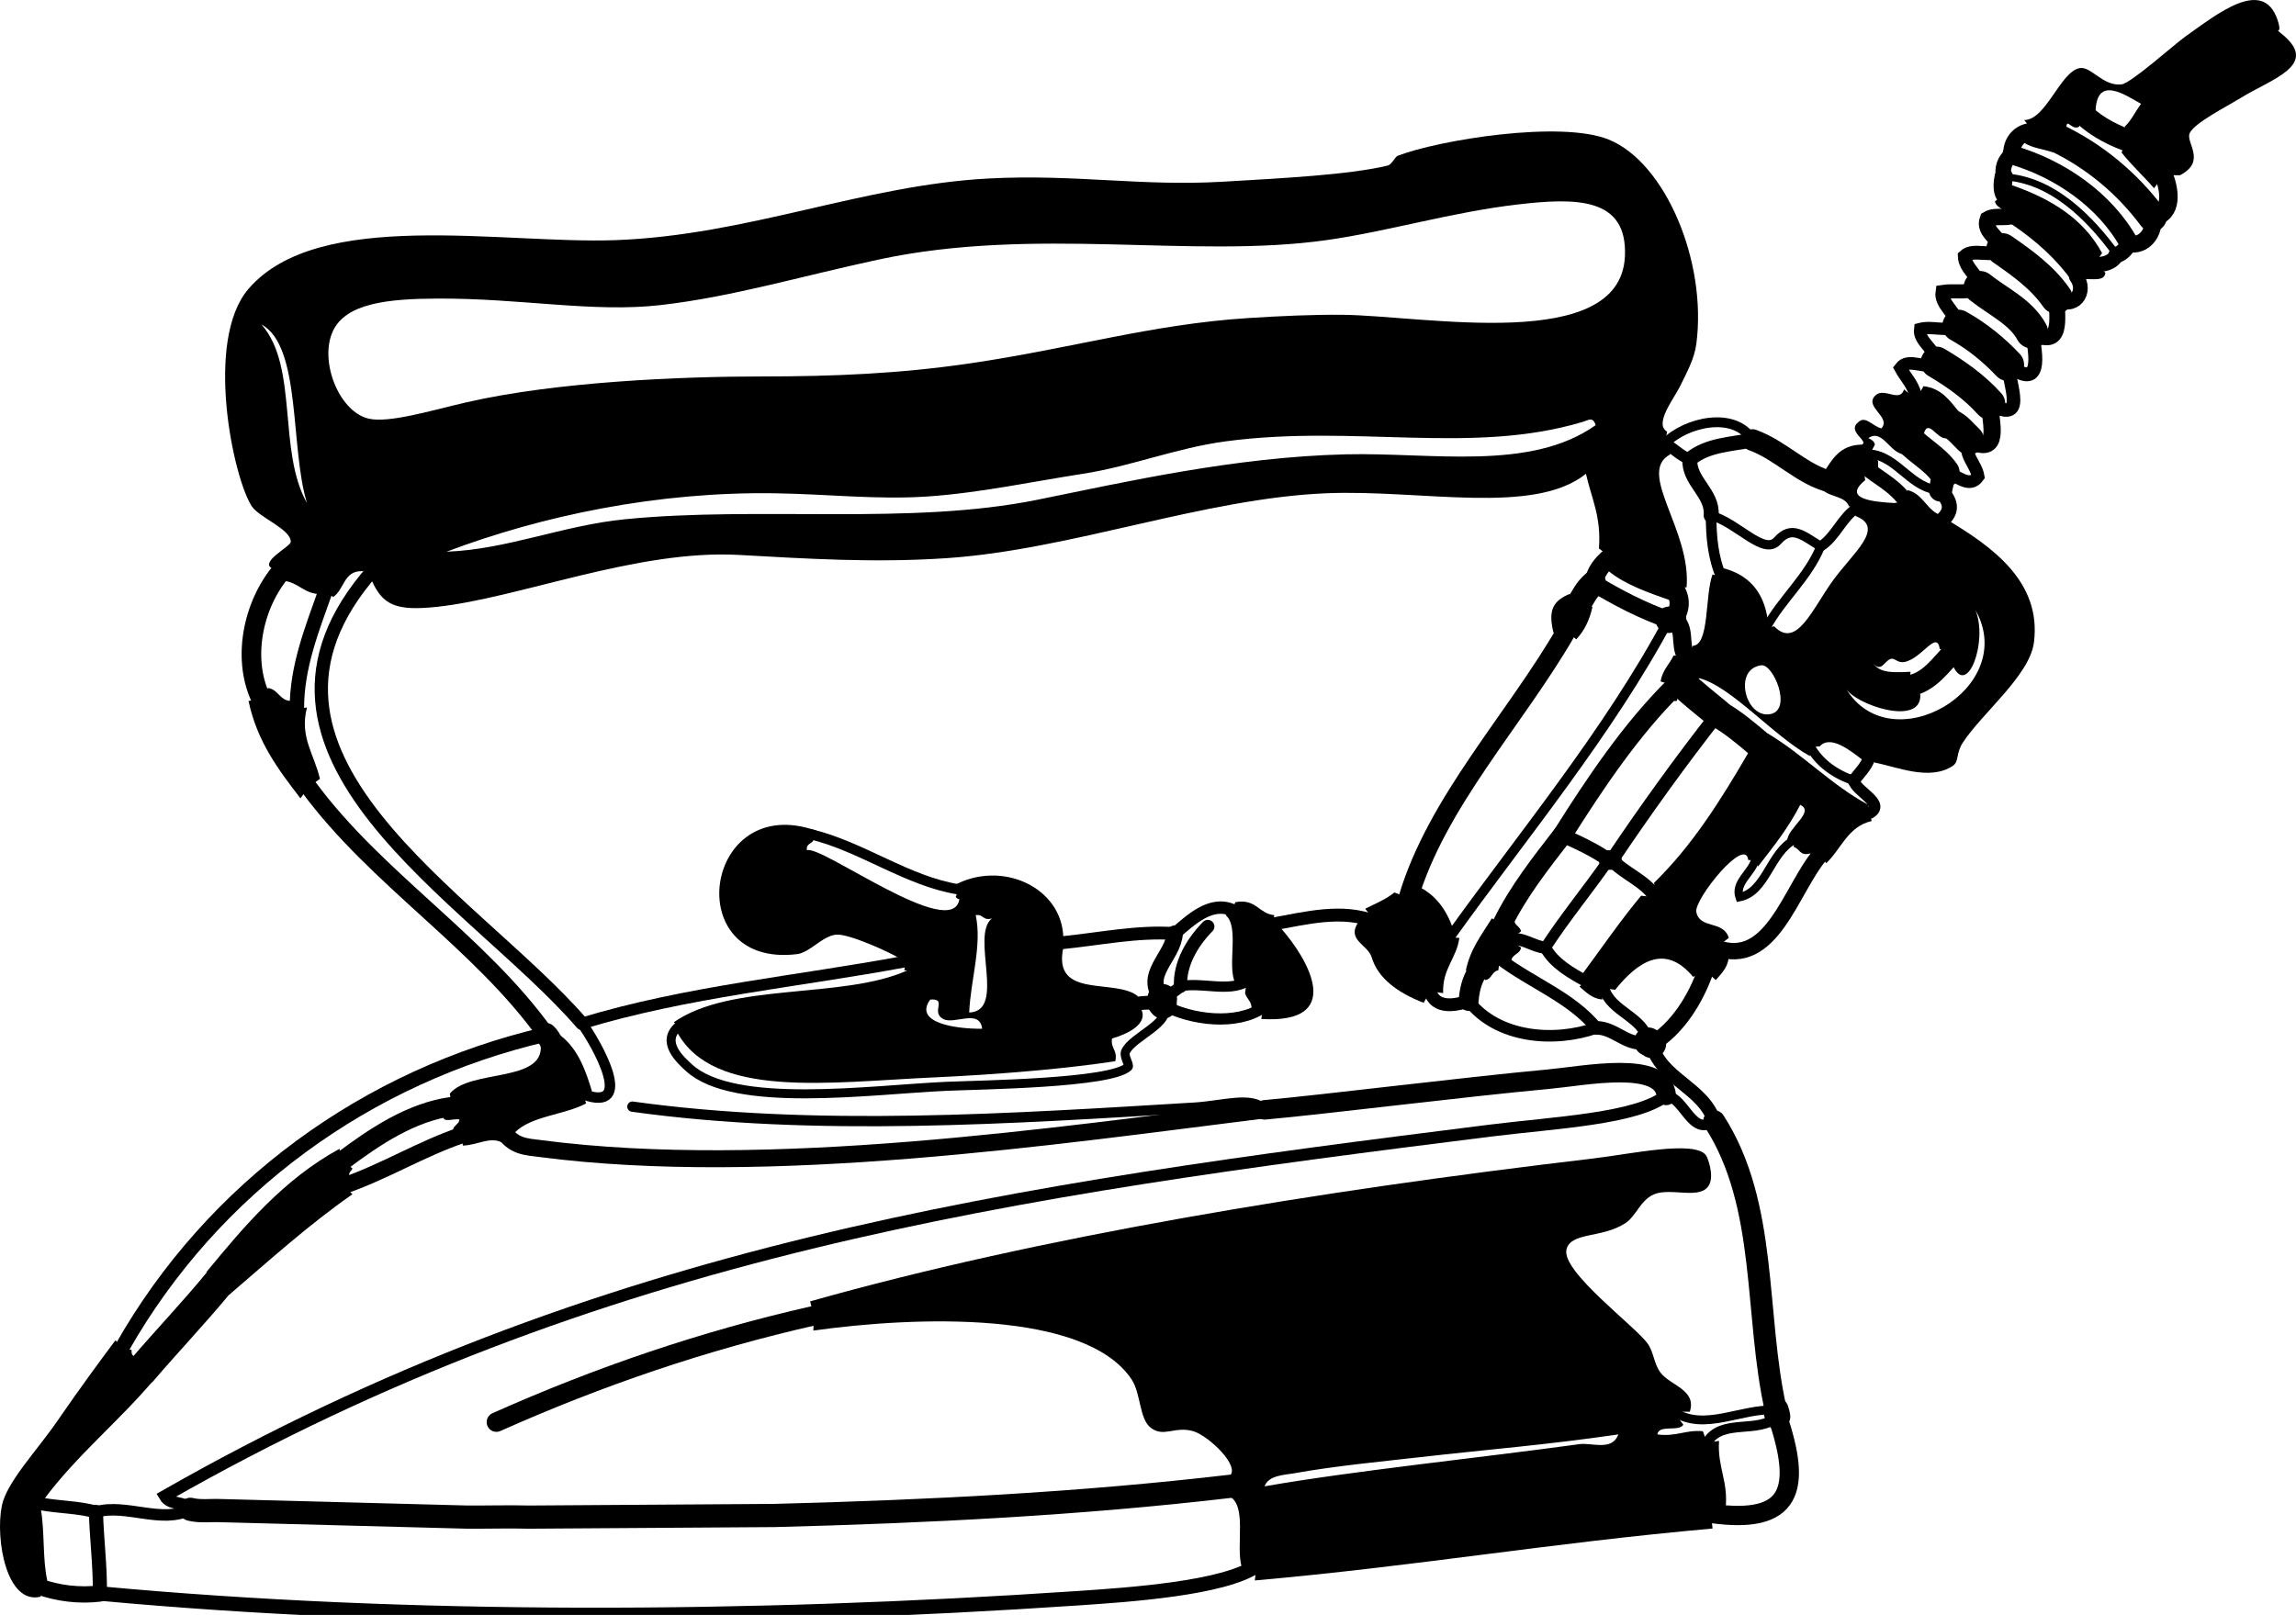 <?xml version="1.0" encoding="UTF-8"?>
<svg width="339.5" height="238.86" enable-background="new 0 0 339.502 238.856" viewBox="0 0 339.502 238.856" xmlns="http://www.w3.org/2000/svg">
 <g fill-rule="evenodd">
  <path d="m287.79,76.797c6.652,3.978 14.127,9.158 12.96,18.24-.629,4.889-7.81,10.566-10.561,14.88-.993,1.558-.482,2.719-1.439,3.36-3.419,2.29-8.347.11-11.521-.48l-.84-.72-1.08.24c-1.562-1.168-4.62-3.729-6.24-1.92l-1.359.08-.08,1.36c-5.52-3.089-11.532-10.219-16.32-11.52l-2.72.64-.64,2.72h-.48l.24-2.24-2.16-.64c.253-1.667 1.3-2.54 1.92-3.84l1.84.08 1.04-1.52c2.45-.195 1.729-7.488 2.88-10.56l1.338.446 .103-1.406c3.84.96 6.13,3.47 6.72,7.68l-.24,1.2 1.2-.24c3.279,3.414 5.611-2.517 8.64-6.72 3.008-4.174 7.877-7.897 3.36-9.6l.24-1.2-1.2-.24c-.55-1.531-2.818-1.342-3.84-2.4l1.2-1.2-1.2-1.2c1.312-2.048 2.443-4.276 5.76-4.32 1.111-.521-2.346-1.96-.479-3.36 1.019-.962 2.139.682 3.359.96 1.509-1.663-2.504-3.103-.96-4.8 1.325-1.423 3.642,1.11 4.32-.96l1.724,1.462 1.156-1.942c2.721.32 3.89,2.191 5.28,3.84l-1.44,1.68-.479,2.16c-1.316.316-2.756-3.141-3.36-.48l-2.32.56-.56,2.32c-2.114-.14-3.18-3.841-5.28-2.4 .428.213.858.421.96.96l-.72,1.392 1.2,1.008v.96l-2.16-.24 .24,2.16c-3.45,2.765 1.257,3.2 4.319,3.36l1.681-.24 .239-1.68c2.47.571 2.858,3.221 5.28,3.84l-.24.72 .72-.243zm-3.84,25.923c.252,4.868-9.755,1.477-11.04-.96 6.573,11.165 25.747.088 19.199-11.52 1.887,4.637-1.232,13.029-3.359,8.16l.239-2.16-2.159-.24c-.437-2.938-2.663,1.481-5.28,1.92-.945.158-1.407-.624-1.92-.48-1.12.314-1.371,2.233-2.88.48 1.083,1.258 1.796,1.676 5.76,1.44l-.24,2.091 1.68,1.27zm-22.08,2.88c3.138-.715.351-7.436-1.44-7.2-4.28.561-2.28,8.05 1.44,7.2z"/>
  <path d="m276.51,120.24 .24,1.2c-3.52.801-4.495,4.146-6.721,6.24l-.84-1.32-1.56-.12c-1.531.411-1.484-.756-2.4-.96l.08-1.04-1.04.08c.049-1.87 4.167-4.255 1.92-5.28-1.728,3.393-3.999,6.241-6.239,9.12l-.433-.912-1.008-.048c-.404-3.644-8.029,5.809-7.68,7.68 .483,2.591 4.014,1.187 4.8,3.841l-1.92,1.439 1.92,1.44c-.179,1.581-1.122,2.398-1.92,3.359l-1.521-1.359-1.84.88c-4.182-5.056-8.253-2.156-11.52,1.92l-1.681-.24-.239,1.68c-1.582-.178-2.398-1.121-3.36-1.92l.986-.773-.507-1.146c2.852-3.869 5.591-7.85 8.641-11.52l2.16.24-.24-2.16c5.6-5.441 9.86-12.22 13.92-19.2l1.68-1.2 1.2-1.68c5.314,3.165 9.365,7.595 14.88,10.56l.24,1.2z"/>
  <path d="m252.99,223.84 .24,2.24c-24.574,2.201-43.479,5.538-67.68,7.68l.24-2.159-2.16.239c-.979-3.182.886-9.205-1.92-10.56l.24-1.44-.24-1.439c1.973-1.374-3.048-6.084-5.28-6.72-2.75-.784-4.312.965-6.24-.48-1.763-1.321-1.458-5.076-2.88-7.2-6.841-10.217-31.812-9.333-47.04-7.2l.069-2.194-.548-2.125c33.77-9.541 74.846-16.315 115.68-21.12 5.609-.66 15.105-2.764 16.8-.48 .226.304 1.203,2.884.48,4.32-1.198,2.38-5.624.384-8.16,1.44-2.053.854-2.627,3.245-4.32,4.319-3.48,2.21-8.003,1.248-8.64,3.84-.8,3.255 10.207,11.381 12,13.921 .939,1.331.918,3.008 1.92,4.319 1.457,1.907 5.354,2.506 4.32,5.76h-2.4l1.44,1.921c-.648,1.111-3.61-.091-3.841,1.439 2.776.376 4.104-.696 6.721-.479l.624,1.68 1.775-.24c-.264,3.944 1.418,5.942.96,10.08l-2.15.64zm-42.96-8.32c-6.13.697-12.632,1.303-18.72,2.399-1.314.237-3.764.273-4.32,1.92 13.171-2.303 31.723-4.197 46.561-6.239 1.867-.257 4.797,1.077 5.76-1.44-10.93,1.59-19.11,2.2-29.28,3.36z"/>
  <path d="m5.791,234.67 .24,1.488c-5.057,1.268-6.752-8.474-5.76-13.439 .696-3.484 5.221-8.201 8.16-12.48 3.348-4.877 6.664-9.359 8.64-12l.979,1.089 1.421.352c-.078.558.106.854.48.96l1.052,2.012 1.828,1.348c-5.188,6.173-11.485,11.235-16.32,17.76l-.24.721 .24.72h-.48c.595,3.245.244,7.437.96,10.56l-1.2.91z"/>
  <path d="m45.63,116.4-1.2,1.68c-3.202-4.158-6.393-8.327-7.68-14.4l1.824-.384 1.056-1.536c1.538.222 1.692,1.828 3.36,1.92l.912,1.2 1.488-.24c-1.124,4.362 1.07,6.894 1.92,10.56l-1.68,1.2z"/>
  <path d="m42.15,83.877-2.04.12c-1.54-1.015 2.859-3.165 2.88-3.84 .057-1.887-4.63-3.574-5.76-5.28-2.725-4.114-7.066-24.509-.48-32.16 10.336-12.009 37.477-6.595 54.24-7.2 19.617-.708 36.6-8.146 55.2-9.12 12.775-.669 22.539,1.182 34.56.48 8.856-.517 18.832-1.027 24.479-2.4 .534-.13 1.082-1.303 1.44-1.44 6.143-2.35 24.119-5.27 31.2-2.4 8.393,3.402 14.567,18.066 12.96,30.24-.297,2.244-1.449,4.275-2.4,6.24-.88,1.818-3.905,5.576-1.92,6.72l-.353,1.765 .832,1.595c-5.08,2.656 3.125,11.163 2.4,19.68l-2.012-.056-.389,1.976c-3.31-1.17-6.647-2.312-9.119-4.32l.239-2.092-1.68-1.269c.366-4.686-1.131-7.509-1.92-11.04-7.719,6.203-24.32,2.299-38.4,2.88-18.113.748-37.759,8.366-56.16,9.6-10.78.723-20.686.072-30.72-.48-15.051-.828-32.47,6.382-44.64,7.68-6.044.645-7.97-.264-9.6-3.84l.24-1.68-1.68.24c-2.788-.068-2.634,2.806-4.32,3.84l-1.026-1.113-1.375.633c-1.999-.241-2.801-1.679-4.8-1.92l.121-2.039zm153.96-48.359c-19.935,2.804-43.04-2.11-66.24,2.88-11.651,2.506-21.583,5.503-32.16,6.72-10.046,1.155-20.687-1.031-33.12-.96-7.176.042-13.414.66-15.36,4.8-2.069,4.401.878,11.932 5.28,12.96 2.997.7 9.362-1.237 14.4-2.4 13.334-3.077 31.896-3.84 43.68-3.84 10.763,0 20.378-.411 30.72-1.92 15.171-2.214 26.887-5.799 41.28-6.72 4.698-.301 9.663-.523 13.92-.48 12.147.125 41.092,5.767 41.76-8.64 .407-8.776-7.206-8.682-15.84-7.68-9.76,1.131-19.26,4.005-28.32,5.28zm-150.72,38.879c-2.526-8.195-.806-23.192-6.72-26.4 5.498,6.273 2.35,18.665 6.72,26.4zm188.64-12c-16.419,4.936-33.704.326-52.8,2.88-7.314.979-13.956,3.694-21.12,4.8-7.475,1.154-15.29,2.84-23.04,3.36-7.363.494-14.793-.37-22.56-.48-17.327-.246-34.314,3.289-48.48,8.64 8.96-.324 17.142-3.885 26.4-4.8 19.917-1.968 42.129.935 60.96-2.88 13.059-2.646 29.195-6.327 45.6-6.72 12.739-.305 27.304,2.545 36.961-4.32-.43-1.289-1.02-.75-1.92-.48z"/>
  <path d="m298.35,31.438-1.92.24c-.142-.979-1.299-.941-1.44-1.92l1.44-.96 .96-1.44c5.844,1.996 10.691,4.988 13.44,10.08l-1.2,1.68 1.68,1.2c-.067,1.373-2.002.878-3.359.96l-.926-.377-.515.857c-2.429-3.491-5.581-6.258-9.12-8.64l.97-1.68z"/>
  <path d="m300.67,19.438-1.36-1.68c3.218-.017 5.317-7.083 8.16-7.68 1.721-.361 3.449,2.725 6.24,2.4 1.406-.164 7.833-5.963 9.6-7.2 4.414-3.09 11.261-8.728 13.44-2.4 .971,2.818-.929.769.96,2.4 5.074,4.383-1.785,6.397-6.24,9.12-2.434,1.487-6.962,3.772-7.68,5.28-.666,1.397 2.568,4.156-1.44,6.24h-2.399l-1.44,1.92c-1.558-1.802-3.319-3.401-4.8-5.28l.72-1.86-.24-1.98c.985-.935 1.576-2.264 2.4-3.36-2.523-1.436-6.484-4.128-6.72.96h-2.4v2.4c-1.094.659-1.805-1.237-1.92,0l-1.44,1.68-.479,2.16c-1.412-.508-3.18-.66-4.32-1.44l1.36-1.68z"/>
  <path d="m133.95,142.2-1.2-.6c-.827-.557-7.211-3.549-9.12-3.36-2.025.2-3.891,2.65-5.76,2.88-17.506,2.154-13.85-24.21 2.88-18.24l-.857.515 .377.926c-.312.488-1.104.496-.96,1.439 2.059-.884 21.592,13.67 22.56,7.2-.022.146-.749-.231-.48-.479l.377-.926-.857-.515c7.097-3.986 16.179.169 16.32,7.681l-.24.72 .24.72c-1.652,7.732 7.724,4.437 11.04,7.2l-1.243,1.331 1.724.589c1.091,2.233-2.217,3.73-4.32,4.32-.235,1.515.865,1.694.48,3.359-6.869,1.056-16.785,1.941-26.88,2.4-15.456.702-32.544,3.224-37.92-6.72l.24-.881-.72-.56c8.525-5.968 24.99-3.356 34.56-7.68-.133.06-.342-.048-.48,0l.24-1.32zm9.36,7.56c5.554-.205.142-11.378 3.36-13.92-1.357.397-1.244-.676-2.4-.479 .98,4.36-.76,9.67-.96,14.4zm1.92,2.4c-.369-3.025-4.136-.563-5.76-1.439-1.923-1.039.706-3.062-1.92-2.881-2.52,3.44 3.74,4.36 7.68,4.32z"/>
  <path d="m182.21,134.59 .458-1.156c3.114-.555 3.416,1.703 5.76,1.92l-.24,1.32 1.2.6c4.197,4.747 9.513,14.19-2.88,13.44l.24-1.681-1.681.24c.074-1.194-.754-1.486-.96-2.4l.24-1.68-1.68.24c-1.286-2.555.672-8.353-1.44-10.08l.98-.76z"/>
  <path d="m203.31,136.32-1.439-1.92c1.498-.741 3.085-1.395 4.319-2.4l2.054.827 1.307-1.787c2.637,1.204 4.268,3.413 5.28,6.24l-.446,1.337 1.406.104c-.429,3.091-2.523,4.517-2.4,8.159l-1.92-.239-.96,1.68c-3.866-1.488-6.772-3.656-7.68-6.72-.567-1.915-3.848-2.561-1.92-5.28h2.4z"/>
  <path d="m231.6,93.357-1.886.24c-.837-3.384-.062-4.722 2.399-5.76l1.244,1.724 2.116.196c-.43,1.97-1.226,3.575-2.4,4.8l-1.47-1.2z"/>
  <path d="m81.63,154.32 1.2-1.2c2.564,1.916 3.803,5.157 4.8,8.64l-1.406.104 .446,1.337c-3.229,1.731-8.102,1.818-10.56,4.32l-1.68-.24-.24,1.68c-1.802-.878-3.543.409-5.76.48l-.12-1.561-1.32-.84c.169-.63.845-.755.96-1.439-.697-.263-2.481.561-2.4-.48l1.284-1.45-.324-1.91c2.972-3.665 13.981-1.592 13.44-7.199l1.68-.24z"/>
  <path d="m218.43,143.76-1.68-.239c.665-3.176 2.37-5.31 3.84-7.681l1.611.721 1.749-.24c.169.631.845.755.96,1.439l-1.681,1.2 1.681,1.2c-.142.979-1.299.941-1.44,1.92l-1.68-.24-.24,1.681c-.979.141-.941,1.299-1.92,1.439l-1.2-1.2z"/>
  <path d="m32.43,189.6-1.92-1.44c5.703-6.938 11.509-13.771 19.68-18.24l.384,1.824 1.536,1.056c-.091.39-.481.479-.48.96l-.757,1.606 1.237,1.274c-6.505,4.535-12.292,9.788-18.24,14.88l-1.44-1.92z"/>
  <g fill="none" stroke="#000" stroke-linecap="round">
   <path d="m274.11,115.44c.299,1.624 4.773,3.398 2.4,4.8" stroke-width="1.697"/>
   <path d="m253.47 165.84c8.023 12.44 5.926 28.655 9.12 42.721" stroke-width="3.255"/>
   <path d="m262.59,208.56c.131.354.188.658.24.96" stroke-width="3.79"/>
   <path d="m262.83 209.52c3.56 10.556 2.345 16.051-9.841 14.319" stroke-width="2.855"/>
   <path d="m14.764,235.69c-2.961.374-6.208-.01-8.974-1.019" stroke-width="2.41"/>
   <path d="m18.049 199.33c13.448-23.683 36.253-40.223 62.656-46.346" stroke-width="2.181"/>
   <path d="m80.705 152.98c-9.81-13.731-25.034-22.957-35.074-36.583" stroke-width="2.51"/>
   <path d="m38.574,103.29c-2.941-6.189-.992-14.558 3.576-19.416" stroke-width="2.897"/>
   <path d="m246.16,65.602c3.084-3.186 10.347-4.875 12.973-.525" stroke-width="1.454"/>
   <path d="m259.13 65.077c4.222 1.523 7.375 5.18 11.62 6.2" stroke-width="3.192"/>
   <path d="m286.33,53.591c-.094-1.979-2.661-3.047-2.411-4.933 1.866-.486 3.854.511 5.663-.478" stroke-width="1.814"/>
   <path d="m289.58,48.181c-.303-1.885-2.626-3.188-2.342-5.003 1.8-.283 3.778.296 5.53-.683" stroke-width="2.084"/>
   <path d="m292.77,42.494c-.216-1.793-2.197-2.768-2.255-4.593 1.369-1.254 3.89.301 5.561-1.042" stroke-width="2.032"/>
   <path d="m296.08,36.858c-.371-1.638-2.831-2.598-2.15-4.423 1.294-.782 3.144.189 4.423-.998" stroke-width="2.425"/>
   <path d="m296.29,26.157c-.281-1.204.135-2.566 1.201-3.253" stroke-width="2.302"/>
   <path d="m297.49,22.904c-.169-1.887 1.243-3.522 3.183-3.466" stroke-width="2.523"/>
   <path d="m312.99,37.677c-.653,1.255-2.074,1.504-3.359,1.44" stroke-width="2.234"/>
   <path d="m286.94,72.456c1.378,1.639 2.021,2.974.131,4.582" stroke-width="2.236"/>
   <path d="m314.43,20.697c-2.555-.948-5.073-2.37-6.96-4.38" stroke-width="3.291"/>
   <path d="m318.27,32.109c3.136-.503 2.546-4.04 1.681-6.192" stroke-width="2.729"/>
   <path d="m297.49 22.904c6.983 2.005 13.818 6.671 17.354 13.128" stroke-width="2.823"/>
   <path d="m314.84,36.032c2.252.536 3.92-1.853 3.429-3.922" stroke-width="2.483"/>
   <path d="m318.27 32.109c-3.719-4.987-8.538-9.015-14.16-11.712" stroke-width="4.259"/>
   <path d="m312.99,37.677c.846-.176 1.389-.98 1.852-1.646" stroke-width="2.416"/>
   <path d="m296.29,26.157c7.08.334 12.751,6.048 16.703,11.52" stroke-width="1.036"/>
   <path d="m296.29,26.157c-.176.869-.252,1.998.144,2.64" stroke-width="2.722"/>
   <path d="m304.08,44.024c2.444,1.935 4.638-.81 2.941-3.124" stroke-width="2.176"/>
   <path d="m300.43 49.117c4.625 2.63 3.749-2.053 3.653-5.093" stroke-width="2.358"/>
   <path d="m304.08 44.024c-2.082-3.008-5.045-5.112-8.006-7.166" stroke-width="4.749"/>
   <path d="m296.92 53.966c5.054 3.961 4.199-1.404 3.513-4.849" stroke-width="2.059"/>
   <path d="m300.43 49.117c-1.614-3.01-5.045-4.52-7.658-6.623" stroke-width="4.825"/>
   <path d="m294.18 59.714c5.626 3.223 2.946-2.749 2.734-5.748" stroke-width="2.004"/>
   <path d="m296.92 53.966c-2.113-2.247-4.605-4.267-7.334-5.786" stroke-width="4.754"/>
   <path d="m291.15 65.037c4.753 2.565 3.228-2.441 3.033-5.323" stroke-width="2.549"/>
   <path d="m294.18 59.714c-2.223-2.486-5.009-4.445-7.852-6.123" stroke-width="4.656"/>
   <path d="m286.33,53.591c-1.623,1.259-4.04-.837-5.312.838 .804,1.511 2.219,2.77 2.255,4.629" stroke-width="1.864"/>
   <path d="m246.16,65.602c1.328.643 2.296,1.846 3.713,2.315" stroke-width="1.67"/>
   <path d="m249.87 67.917c2.679-2.19 6.096-2.157 9.26-2.84" stroke-width="2.159"/>
   <path d="m287.53,69.896c1.652.095 3.566,2.542 4.966.586-.308-1.934-2.303-3.265-1.35-5.444" stroke-width="1.885"/>
   <path d="m291.15,65.037c-.92-.851-1.669-1.934-2.88-2.4" stroke-width="4.412"/>
   <path d="m286.94,72.456c.127-.703.332-1.568.595-2.56" stroke-width="3.461"/>
   <path d="m287.53 69.896c-1.443-2.058-3.728-3.18-5.424-5.018" stroke-width="4.468"/>
   <path d="m249.87,67.917c-.183,3.308 3.433,5.005 3.154,8.332" stroke-width="2.212"/>
   <path d="m253.02,76.249c3.94,1.081 7.787,6.005 9.807,3.736 2.127-2.391 3.775-.756 6.376.823" stroke-width="1.375"/>
   <path d="m269.21 80.809c2.227-1.378 3.13-4.283 5.383-5.691" stroke-width="1.514"/>
   <path d="m247.4,91.575c1.988,1.141.854,3.744 1.908,5.462" stroke-width="2.687"/>
   <path d="m286.94,72.456c-4.234.032-6.323-4.98-10.429-5.306" stroke-width="1.335"/>
   <path d="m86.053 151.37c15.588-4.734 31.943-6.189 47.897-9.172" stroke-width="1.713"/>
   <path d="m173.71 138.08c2.317-1.963 5.257-4.85 8.502-3.483" stroke-width="1.83"/>
   <path d="m188.19,136.68c4.879-.877 10.369-2.31 15.12-.36" stroke-width="1.908"/>
   <path d="m208.24 132.82c4.261-14.258 15.714-26.258 23.353-39.467" stroke-width="2.879"/>
   <path d="m235.65,86.277c.217-1.606 1.22-2.893 2.46-3.892" stroke-width="2.769"/>
   <path d="m281.79 74.157c-1.558-2.328-4.163-3.522-6.24-5.28" stroke-width="2.254"/>
   <path d="m269.21 80.809c-1.811 4.541-5.818 7.886-8.058 12.069" stroke-width="1.299"/>
   <path d="m253.02,76.249c-.015,3.026.273,6.313 1.543,9.154" stroke-width="1.571"/>
   <path d="m80.705,152.98c.34.292.659.883.926,1.337" stroke-width="3.36"/>
   <path d="m86.053 151.37c-16.109-18.67-55.005-39.81-30.823-67.133" stroke-width="1.966"/>
   <path d="m246.75,91.677 .651-.103" stroke-width="3.89"/>
   <path d="m247.4,91.575c1.2-1.43 1.188-3.32-.023-4.753" stroke-width="2.844"/>
   <path d="m43.902,104.88c-.043-6.273 2.29-11.951 4.302-17.673" stroke-width="2.131"/>
   <path d="m214.38 138.61c10.9-15.209 23.479-30.303 32.366-46.937" stroke-width="1.443"/>
   <path d="m246.75 91.677c-3.913-1.36-7.576-3.29-11.101-5.4" stroke-width="2.534"/>
   <path d="m235.65,86.277c-1.034.881-1.665,2.106-2.296,3.284" stroke-width="3.683"/>
   <path d="m217.16,148.04c.113-1.495.445-3.01 1.272-4.278" stroke-width="2.949"/>
   <path d="m222.2 136.56c2.288-4.661 5.609-8.893 8.796-13.004" stroke-width="2.914"/>
   <path d="m231 123.55c4.833-7.669 10.229-15.752 16.713-22.116" stroke-width="2.879"/>
   <path d="m282.27,101.45c3.043-.512 4.731-3.192 6.72-5.211" stroke-width="3.148"/>
   <path d="m274.11,115.44c-2.628-.87-5.081-2.537-6.399-4.96" stroke-width="1.374"/>
   <path d="m254.02 105.56c2.227 1.246 4.221 2.954 6.167 4.601" stroke-width="4.086"/>
   <path d="m231 123.55c2.369 1.049 4.75 2.141 6.873 3.644" stroke-width="2.092"/>
   <path d="m237.87,127.2h.479" stroke-width="2.893"/>
   <path d="m238.35 127.2c4.96-7.396 10.169-14.619 15.673-21.641" stroke-width="2.022"/>
   <path d="m254.02 105.56c-1.834-1.507-3.687-2.988-5.433-4.599" stroke-width="4.32"/>
   <path d="m238.35 127.2c1.94 2.106 4.894 3.024 6.48 5.521" stroke-width="2.019"/>
   <path d="m274.11,115.44c.815-1.091 1.841-2.027 2.28-3.36" stroke-width="1.817"/>
   <path d="m141.77 131.55c-7.636-1.219-14.3-6.32-21.875-8.16" stroke-width="1.512"/>
   <path d="m253.71 140.16c8.3 3.145 11.066-8.646 15.479-13.8" stroke-width="2.424"/>
   <path d="m265.31,124.24c-3.573,1.83-4.156,7.681-8.092,8.46-.724-2.138 1.753-3.55 2.3-5.452" stroke-width="1.228"/>
   <path d="m237.87 127.2c-3.051 4.388-6.444 8.477-9.36 12.96" stroke-width="1.632"/>
   <path d="m228.51 140.16c1.247 2.333 3.8 3.759 6.026 4.986" stroke-width="1.707"/>
   <path d="m171.86,147.72c.932-.572 1.921-1.075 2.702-1.855" stroke-width="1.714"/>
   <path d="m174.56,145.87c-.144-3.338 1.744-6.497 4.032-8.832" stroke-width="1.963"/>
   <path d="m174.56,145.87c3.146-.64 7.021.903 9.792-.672" stroke-width="1.516"/>
   <path d="m171.96,148.63c1.638,2.596-4.647,4.708-5.542,6.952-.278.696.677,1.954.393,2.222-2.585,2.437-21.828,2.644-26.924,2.872-11.175.501-31.353,3.379-38.021-2.764-1.148-1.059-4.292-3.778-1.512-6.151" stroke-width="1.333"/>
   <path d="m86.053,151.37c2.103,2.903 8.065,13.323.171,10.491" stroke-width="1.551"/>
   <path d="m186.99,164.16c-1.854-2.05-6.145-.587-10.323-.336-26.771,1.609-56.184,3.619-83.156-.144" stroke-width="1.52"/>
   <path d="m246.38,162.02c2.811.439 3.772,6.16 7.094,3.812" stroke-width="1.545"/>
   <path d="m253.47 165.84c-1.549-5.001-8.115-6.348-9.212-11.445" stroke-width="2.006"/>
   <path d="m244.26,154.39c-.195-.104-.364-.209-.532-.314" stroke-width="4.212"/>
   <path d="m243.73,154.08c-2.95.911-4.883-2.093-7.684-2.049" stroke-width="2.005"/>
   <path d="m236.04 152.03c-6.178 2.188-14.613 1.547-18.885-3.993" stroke-width="1.709"/>
   <path d="m217.16,148.04c-1.965.717-4.949,1.209-5.688-1.397" stroke-width="1.895"/>
   <path d="m171.79,148.19c.018-.103.041-.281.063-.464" stroke-width="4.386"/>
   <path d="m171.86 147.72c-2.972-3.518 1.595-6.169 1.854-9.647" stroke-width="2.392"/>
   <path d="m173.71,138.08c-5.5-.399-11.191.812-16.72,1.36" stroke-width="1.9"/>
   <path d="m243.73,154.08c-.694-3.749-5.487-4.332-6.576-7.92" stroke-width="1.609"/>
   <path d="m228.51,140.16c-1.808-.131-3.343-1.584-5.28-1.2" stroke-width="1.802"/>
   <path d="m244.26 154.39c3.74-2.218 6.484-6.619 7.932-10.794" stroke-width="2.398"/>
   <path d="m236.04 152.03c-3.701-4.521-9.646-6.672-14.252-10.191" stroke-width="1.756"/>
   <path d="m171.96,148.63c4.229,2.287 10.899,3.062 14.795.411" stroke-width="1.656"/>
   <path d="m171.96,148.63-.163-.438" stroke-width="4.101"/>
   <path d="m171.79,148.19c-1.591.178-3.216.006-4.766.5" stroke-width="2.028"/>
   <path d="m21.002 202.65c3.735-4.367 7.771-8.59 11.428-13.052" stroke-width="4.638"/>
   <path d="m50.574 171.74c4.776-3.6 10.289-7.291 16.26-8.074" stroke-width="2.851"/>
   <path d="m68.31 167.88c-5.973 2.013-11.455 5.415-17.437 7.486" stroke-width="2.435"/>
   <path d="m6.271,222.48c2.627.452 5.354.438 7.92,1.151" stroke-width="1.877"/>
   <path d="m14.19,223.63c4.476-1.281 9.783,1.85 13.968-.384" stroke-width="1.7"/>
   <path d="m28.158,223.24c-.978-1.255-2.961-.557-3.781-1.965 64.129-36.642 125.42-45.217 195.95-54.045 9.61-1.203 21.722-1.73 26.049-5.211" stroke-width="1.779"/>
   <path d="m246.38,162.02c-.447-5.28-12.076-2.898-17.308-2.412-13.24,1.23-33.016,3.733-42.079,4.545" stroke-width="2.885"/>
   <path d="m186.99,164.16c-30.59,3.812-73.297,10.13-107.08,5.723-2.138-.278-3.978-.274-5.482-2.603" stroke-width="2.511"/>
   <path d="m73.402 210.34c15.093-6.734 30.72-12.08 46.937-15.737" stroke-width="2.881"/>
   <path d="m28.158,223.24c1.472.363 3.012.12 4.512.192l36.48.96c3.05.014 6.074-.075 9.12,0l36.24-.24c22.602-.58 45.112-1.702 67.44-4.32" stroke-width="3.43"/>
   <path d="m262.59,208.56c-5.056-.346-10.599,3.271-15.12.239" stroke-width="1.304"/>
   <path d="m262.83,209.52c-2.845,2.64-8.224.18-10.416,3.84" stroke-width="1.496"/>
   <path d="m14.19,223.63c.099,4.027.644,8.014.574,12.059" stroke-width="2.09"/>
   <path d="m14.764,235.69c45.477,4.223 95.899,3.987 144.62.699 7.56-.51 21.505-1.444 26.41-4.789" stroke-width="2.137"/>
  </g>
 </g>
</svg>
